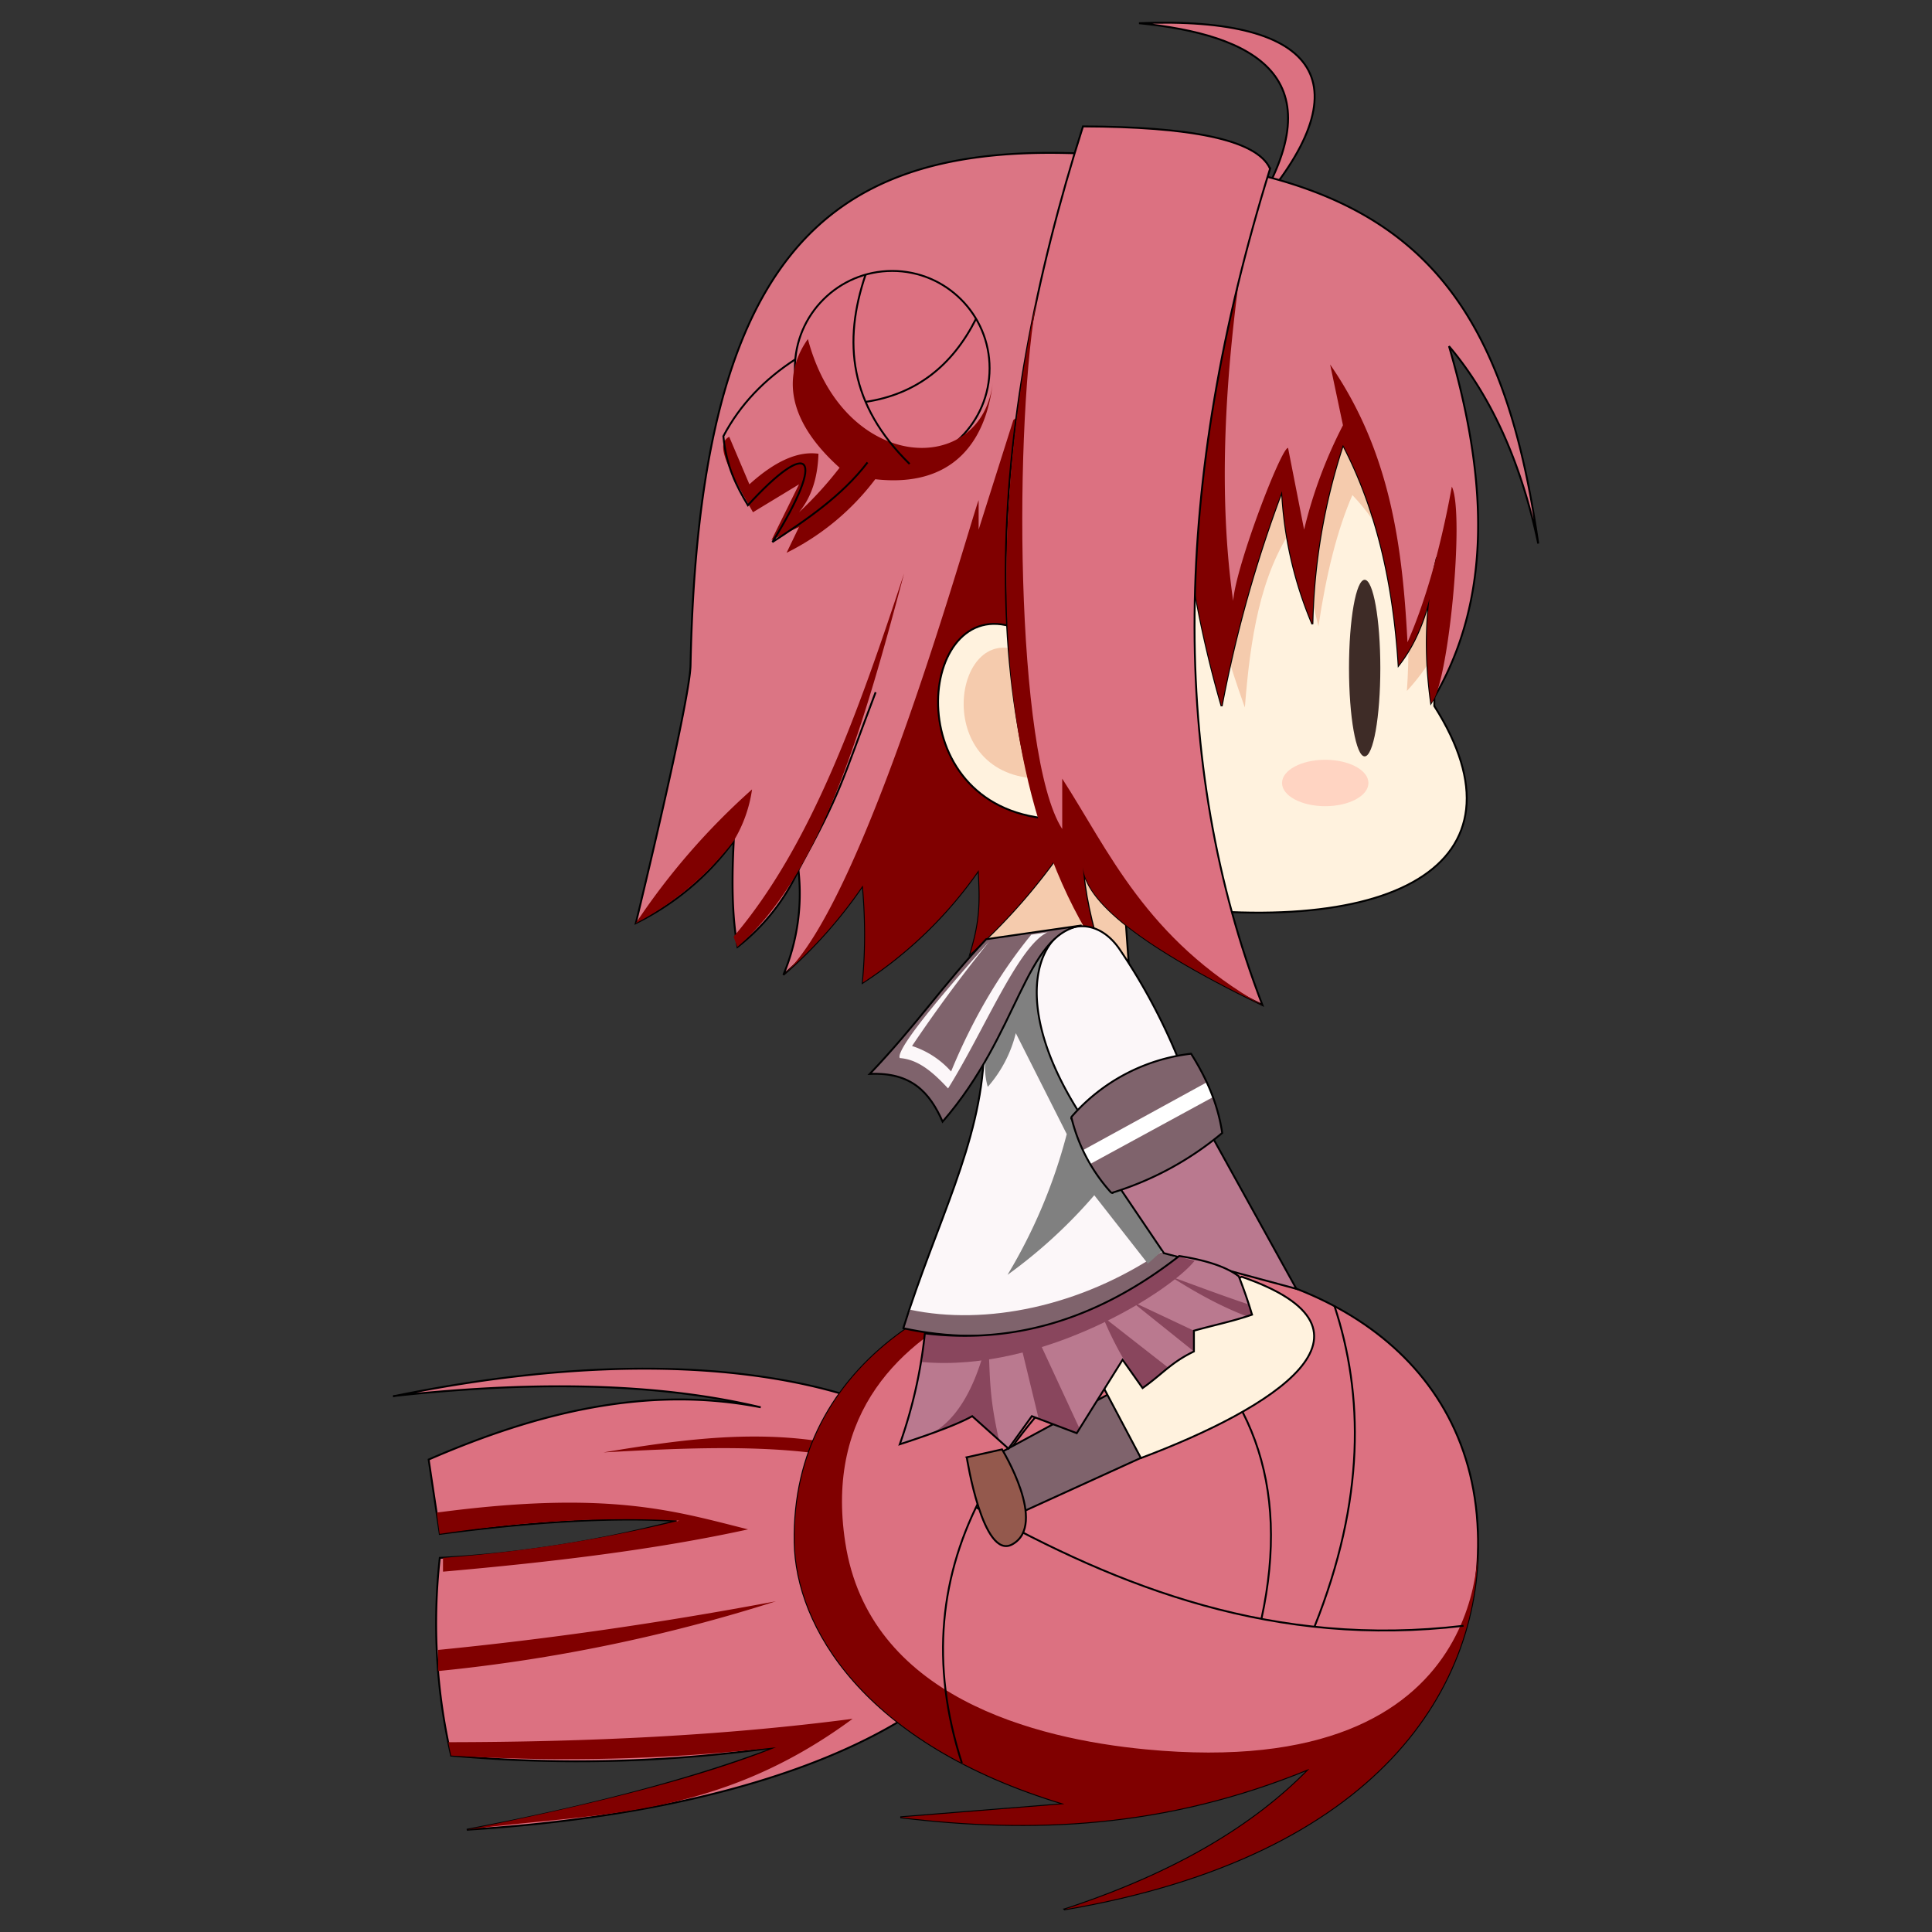 <svg xmlns="http://www.w3.org/2000/svg" xmlns:xlink="http://www.w3.org/1999/xlink" width="1024" height="1024" viewBox="0 0 1024 1024">
  <rect x="0" y="0" width="1024" height="1024" fill="#333333" stroke="none"/>
  <symbol id="main" width="1024" height="1024" viewBox="0 0 1024 1024">
    <path fill="none" d="M0 0h1024v1024H0z"/>
    <path fill="#dc7181" stroke="#000" d="M208.8 740c397-81.3 468.9 202.8 38.6 229.8 64.7-12.3 119.5-26.7 164-43.7a748.8 748.8 0 0 1-172.3 4.4 313 313 0 0 1-6-104.8c42-2 85-9 125.5-19.6-37.2-2.2-80.3 1-125.5 6.9l-5.9-39.4c58-25.2 116.4-39.4 176-27.7-49.5-11.8-112.6-14.9-194.4-6z"/>
    <path fill="#80000040" d="M232.2 885.7a872.8 872.8 0 0 0 179.1-37c-60.6 11.4-120.3 20-179.1 25.8v11.2M235 833c56.7-5 111.8-11.5 161.5-22.4-38.8-9.7-73.9-21-165-8.9L233 813c44.1-6.5 86.6-9.3 127-7a778.8 778.8 0 0 1-125.2 19.7v7.3zm193.6-63.2c-33.3-3.8-70.8-2.1-108.7 0 37-6.2 73.9-11.4 111.2-6.4m-193.5 160c73.8-.1 145.7-3.4 214.3-12.4-73.3 54.1-137.9 49.7-204.4 58.8 63.2-12.8 121.1-26.6 163.8-43.7a982 982 0 0 1-172.2 4.4l-1.5-7.1z"/>
    <path fill="#dc7181" stroke="#000" d="M564.3 1012c58.6-19.2 100.6-44.5 129.7-74.5-76.8 31.7-147.8 34-216.8 25.7l87-7c-107-32.1-142.3-94.7-143-138.7-3.5-191.5 355.2-204.4 362.1-5.5 2.9 81.4-52 171.5-219 200z"/>
    <path fill="#80000040" d="M564.3 1012c58.6-19.2 100.6-44.5 129.7-74.5-76.8 31.7-147.8 34-216.8 25.7l87-7c-107-32.1-142.3-94.7-143-138.7-1.8-98.9 93-150.2 186-149.2 2.4 0-180.5 11-159.2 149.2 12.5 82 100.9 104.1 159.2 109.7C797 945.4 783.2 810.6 783.3 812c2.9 81.4-52 171.5-219 200z"/>
    <path fill="none" stroke="#000" d="M509.8 934.4C475.8 829.1 531 744.7 639.6 674M517.3 798.9c77 43.2 158.9 74.6 258.4 62.8m-79 .5c27-67.5 26-123.2 10.6-170M668.6 858c15.6-71.8-5.4-125.6-58-163.8"/>
    <path fill="#f5cbad" stroke="#000" d="M598.6 515.7l-5.4-75.8c-28.8-9-54 7.2-74.2 59.6l79.6 16.2z"/>
    <path fill="#fff2de" stroke="#000" d="M596 477.5C567 176 765.3 65.6 760.2 374.2c53.2 83.7-21.3 126.4-164 103.3z"/>
    <ellipse cx="702.4" cy="415" fill="#ffd4c2" rx="22.9" ry="12.3"/>
    <ellipse cx="723.3" cy="354.1" fill="#3e2c27" rx="8.3" ry="46.8"/>
    <path fill="#f5cbad" d="M659.8 375c2.8-36 8-70.4 26-96.2l13 53.2c4.1-27.7 10-51.3 18-69.6C747 294.2 748 330 745.7 366.2c22.1-23.9 32.2-55.6 33.8-93C699.1 197 590 180.7 659.8 375z"/>
    <path fill="#dc7181" stroke="#000" d="M603.7 12.3c60.6 6 105.6 28.3 61 99.7 58.6-66.5 36.2-103.6-61-99.7z"/>
    <path fill="#db7584" stroke="#000" d="M337 489.3s28.6-117.2 29-136.7c4.3-214 70.2-274.1 198.3-271.5 171.4 3.5 229.8 58.3 251 207-9.4-44.3-25.6-79-47.3-104.6 20 68.7 24.2 133.6-9.5 189-3.6-26-3.1-51.6 3.1-77-2.7 21.2-7.8 41.1-20.3 57.1-2.7-43-11.5-82.5-29.5-116.8a324 324 0 0 0-16.2 95 207.1 207.1 0 0 1-16.1-70.5 685.7 685.7 0 0 0-32 114 600 600 0 0 1-18.2-86.3c-18.9 82.4-49 158.3-115 217.6 5.4-17.9 5.3-27.2 4.4-44.4a222.3 222.3 0 0 1-61.4 59.6c1.7-17.6 1.5-34.7 0-51.5a248.2 248.2 0 0 1-42.1 47.4 111 111 0 0 0 8-55.5 109.6 109.6 0 0 1-32.3 40.7c-3.1-17.3-3-36.8-2-56.1a141.5 141.5 0 0 1-51.9 43.5z"/>
    <path fill="none" stroke="#000" d="M423.1 461.2c23.1-42.2 22.2-44.8 41-94.3"/>
    <path fill="#80000040" d="M415.2 516.7c43.3-38 99.3-241.3 103.5-251.6v15.6l18.4-58.1 122-91.4c-10.1 67.7-13.5 131.1-5.5 187.3 1.4-18.6 25.6-81.5 29.1-81.1l8.5 43.3a245 245 0 0 1 20.6-55.3l-6.8-32.2c32.5 47 38.4 98.2 41 147.2 8.4-19 17-46.7 23.5-82.5 7 14.3-2 107-11 114.7-3.6-26-3.1-51.7 3.1-77-2.7 21.1-7.8 41-20.3 57-2.7-43-11.5-82.5-29.5-116.8a324 324 0 0 0-16.2 95 207.1 207.1 0 0 1-16.1-70.5 685.7 685.7 0 0 0-32 114 600 600 0 0 1-18.2-86.3c-18.9 82.4-49 158.3-115 217.6 5.4-17.9 5.3-27.2 4.4-44.4a222.3 222.3 0 0 1-61.4 59.6c1.7-17.6 1.5-34.7 0-51.5a248.2 248.2 0 0 1-42.1 47.4zm-16.6-98.3a367.3 367.3 0 0 0-61.6 70.9 157 157 0 0 0 51.8-43.5 72.3 72.3 0 0 0 9.8-27.4zm80.6-114.5c-23.9 72.4-49 144-90.4 192.6l2 5.4c45.2-38.7 67.9-121 88.4-198z"/>
    <path fill="#fff2de" stroke="#000" d="M552.4 433.6l-12.3-100c-52.2-22.4-66.3 90.3 12.3 100z"/>
    <path fill="#f5cbad" d="M548.9 412.6l-8.3-67.4c-35.3-15.2-47 64.4 8.3 67.4z"/>
    <path fill="#dc7181" stroke="#000" d="M673.1 89.3C666 73.7 629.8 67.2 574 67c-50.8 159.6-61.5 322.5 9.5 438.6-4.7-15.5-9-32.9-9.5-48-.3 17.5 25 41 95.1 75.1-49.3-128.3-47.9-276.1 4.1-443.4z"/>
    <path fill="#80000040" d="M669 532.7c-61.7-35-81.4-82-106-120v26.7c-25.2-39.1-25.7-218.2-13-283.5-4 20.4-50.9 224.3 33.4 349.7-4.7-15.5-9-32.9-9.5-48-.3 17.5 25 41 95.1 75.1z"/>
    <circle cx="472.9" cy="195.2" r="51.6" fill="#dc7181" stroke="#000"/>
    <path fill="#80000040" d="M416.9 293a132.9 132.9 0 0 0 47-39c40.8 4.6 58.7-19.5 62.3-51.4-5.7 50.4-79 48.8-98-22.9-10 14-16.3 38.5 16.8 68.2a193 193 0 0 1-21.5 23.6c6.4-7.7 9.9-18 10.3-31-10.7-1.5-22.8 3.7-36.6 16.2l-10.7-25.2c-7 3.7-2.3 14 12.6 40l24.4-14.8-14.6 29.6 14.6-7-6.6 13.7z"/>
    <path fill="none" stroke="#000" d="M458.8 145.5c-12.1 35.7-8.7 69 23.3 100.4M458.8 213c26.8-4 46-19.2 58.5-44m-96 21.6c-16 10.4-29 23.7-37.9 40.6 1.5 16 7 26.5 13 36.6 32.6-35.7 42.3-27.7 13 19.5 17.8-11.6 37-24.6 50.4-42.2"/>
    <path fill="#fcf7f9" d="M478.8 704c46.3 10 94.5 2.6 146.1-36.8L552.6 499l-31.1 59.3c-1.6 47.7-25.5 90.4-42.7 145.6z"/>
    <path fill="#7f636c" d="M478.8 704c46.3 10 94.5 2.6 146.1-36.8l-9.5-3.6c-43 29.1-93.2 39-132.9 30.6 0 0-2.6 6.3-3.7 9.8z"/>
    <path fill="#80808040" d="M523.6 576a67.6 67.6 0 0 0 14.8-28.4l27 53.5a282.6 282.6 0 0 1-31.4 74.6 266 266 0 0 0 46-42.2l28.4 36.3 8.1-7.4-64-163.3c-18.1 20.2-35.8 53.4-29 76.8z"/>
    <path fill="none" stroke="#000" d="M478.8 704c46.3 10 94.5 2.6 146.1-36.8L552.6 499l-31.1 59.3c-1.6 47.7-25.5 90.4-42.7 145.6z"/>
    <path fill="#fcf7f9" stroke="#000" d="M573.3 591.7c-53.7-82.6-3-123 20.3-88.3a317 317 0 0 1 31.2 58.5l-51.5 29.8z"/>
    <path fill="#ba798f" stroke="#000" d="M616.9 664.2l70.2 18.9-45.1-81.5-48.5 28 23.4 34.6z"/>
    <path fill="#7f636c" d="M567.8 592a91 91 0 0 0 21.3 40.3 167.3 167.3 0 0 0 58.7-31.8c-2.3-15.2-8-28.5-16.5-42a99 99 0 0 0-63.5 33.6z"/>
    <path fill="#fff" d="M639.7 573.6l-65.7 36c1 2.4 2.4 5 3.7 7.4l65.2-35.5s-2.1-5.5-3.2-7.9z"/>
    <path fill="none" stroke="#000" d="M567.8 592a91 91 0 0 0 21.3 40.3 167.3 167.3 0 0 0 58.7-31.8c-2.3-15.2-8-28.5-16.5-42a99 99 0 0 0-63.5 33.6z"/>
    <path fill="#7f636c" stroke="#000" d="M461 569.2c22-1 31.7 9.7 38.6 25.3 40.9-47 43.3-99.2 73.7-104l-50.6 7.3C499.8 522 486 543 461 569.2z"/>
    <path fill="#fcf7f9" d="M555.5 494c-15.6 6.8-34 52.6-53 82.9-8.6-9.3-16.2-15.4-25.6-16.1-2.7-5 30.2-42.6 47.6-62a776 776 0 0 0-41.1 55.6 47 47 0 0 1 20.7 13.5c12.8-31.1 28-54.8 42.5-72.5l8.9-1.3z"/>
    <path fill="#7f636c" stroke="#000" d="M610 770.3l-67.8 30.9a79 79 0 0 0-12.6-30.9L593 736l17 34.4z"/>
    <path fill="#fff2de" stroke="#000" d="M577.9 722.2l26.8 50.6c70-26.3 136-67.5 53.4-96.1l-80.3 45.5z"/>
    <path fill="#94594d" stroke="#000" d="M512.4 772.4s8.5 54.9 24.2 46.1c18.9-10.5-5.5-50.3-5.5-50.3l-18.7 4.2z"/>
    <path fill="#ba798f" d="M490.2 706.6a254.2 254.2 0 0 1-13.3 58.9c18.5-6 31.5-11 38.4-14.9l19.2 17.2 12.4-17.2 23.8 9 24.3-38.9 10.6 15c10.6-7.5 15-13.5 27.2-19.4v-11c12.8-3.5 20.6-5 30.8-8.5-2-6.8-4.4-13.6-7-20.3-6.3-4.9-16.9-8.5-31.6-10.8-45.1 35.2-90 46.5-134.8 41z"/>
    <path fill="#89465d" d="M490.2 706.6l-1.5 15.3c64 5.7 131.9-37.6 144.5-53.7 0 0-6.4-1.4-8.2-2.5l-3.3 2.5c-44 33.2-87.8 43.9-131.5 38.4z"/>
    <path fill="#89465d" d="M523.8 707.5c-3.8 16.6-11.6 41.9-29.7 52.1 9.2-3.1 21-8.8 21-8.8s9.4 8.8 14.4 12.5c-5-22.4-4.8-30.7-5.7-55.8zm17.5 6.4l9.2 38 20.2 7.7 1.5-2.4-21.7-46.8-9.2 3.5zm43.1-16.2a178.7 178.7 0 0 0 21.2 38l13.6-10.8-34.8-27.2zm48.4 18.6v-11l-33.3-15.7 33.3 26.7zm-12.8-40c13 8.3 26.4 15.9 40.9 21.4l2.7-.9-1.7-5.4c-14.4-4.8-28.1-10-41.9-15z"/>
    <path fill="none" stroke="#000" d="M490.2 706.6a254.2 254.2 0 0 1-13.3 58.9c18.5-6 31.5-11 38.4-14.9l19.2 17.2 12.4-17.2 23.8 9 24.3-38.9 10.6 15c10.6-7.5 15-13.5 27.2-19.4v-11c12.8-3.5 20.6-5 30.8-8.5-2-6.8-4.4-13.6-7-20.3-6.3-4.9-16.9-8.5-31.6-10.8-45.1 35.2-90 46.5-134.8 41z"/>
  </symbol>
  <use xlink:href="#main" href="#main"/>
</svg>